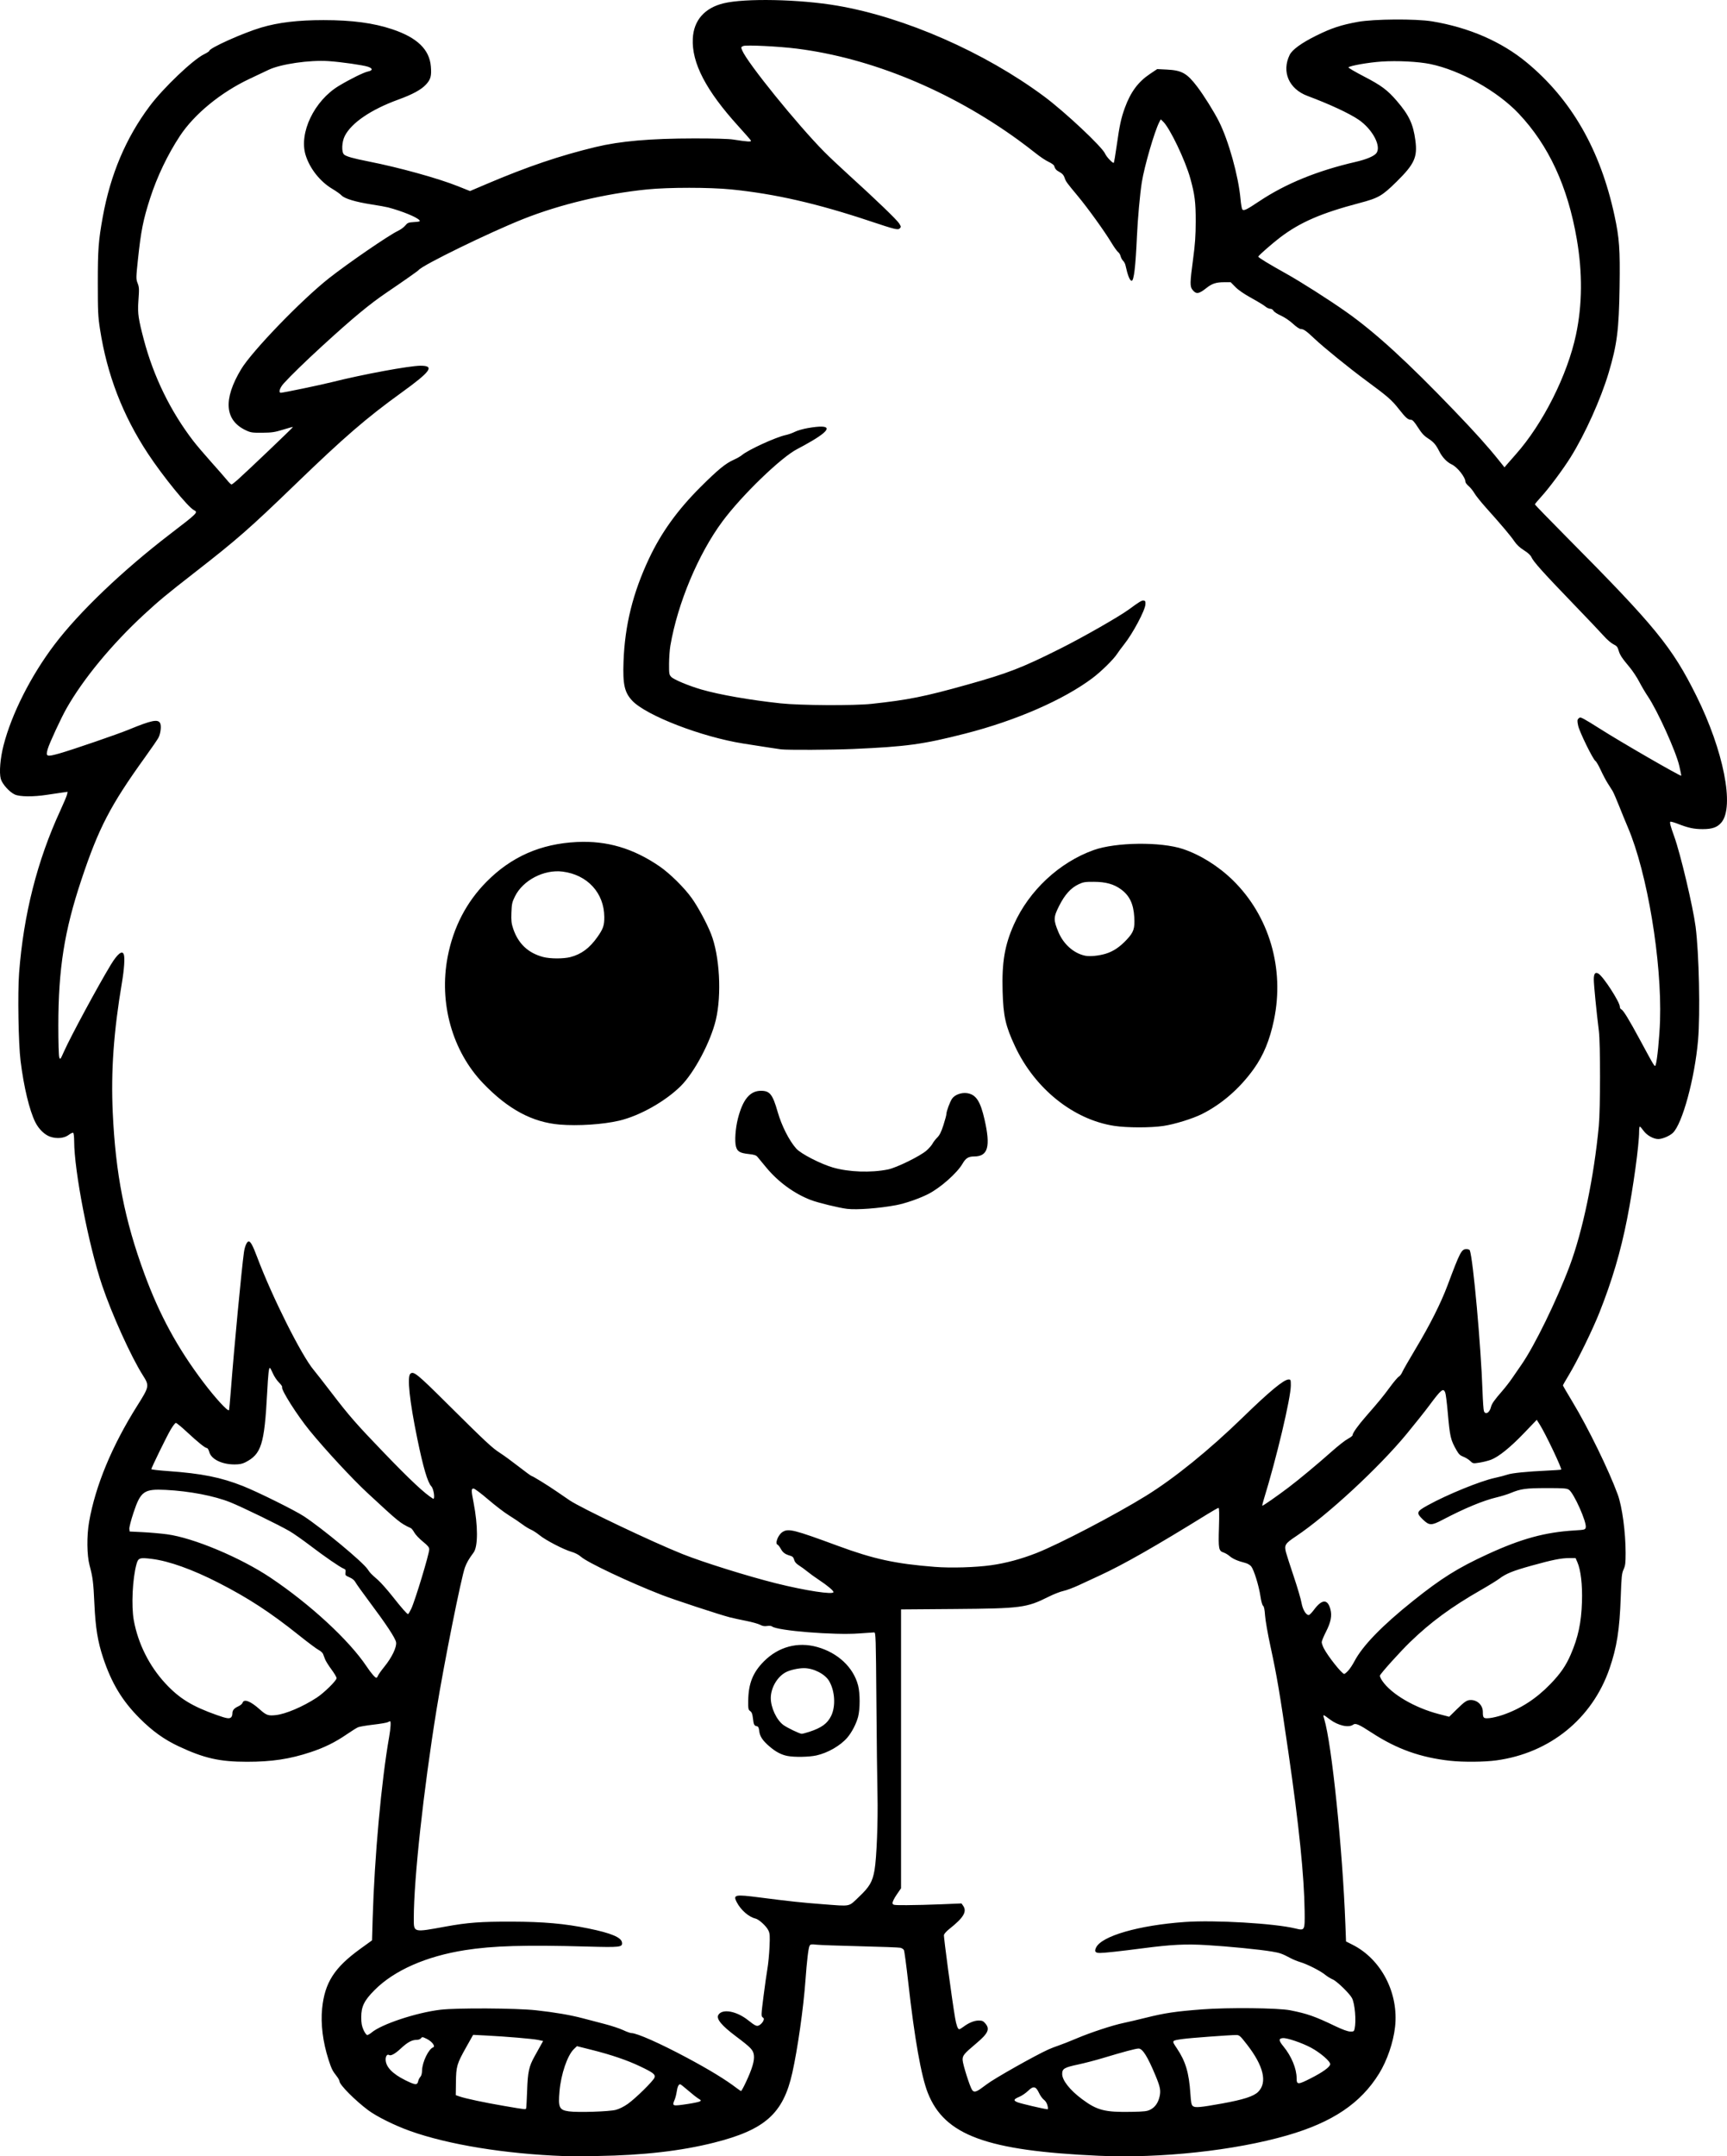 <?xml version="1.0" encoding="UTF-8" standalone="no"?>
<!-- Created with Inkscape (http://www.inkscape.org/) -->

<svg
   width="631.444mm"
   height="787.904mm"
   viewBox="0 0 631.444 787.903"
   version="1.1"
   id="svg1"
   xml:space="preserve"
   xmlns="http://www.w3.org/2000/svg"
   xmlns:svg="http://www.w3.org/2000/svg"><defs
     id="defs1" /><g
     id="layer1"
     transform="translate(1023.305,301.503)"><path
       style="fill:#000000"
       d="m -817.154,486.313 c -21.49,-0.793 -42.326,-4.194 -56.268,-9.184 -5.61,-2.008 -12.208,-5.282 -15.279,-7.582 -4.823,-3.612 -10.474,-9.303 -10.474,-10.549 0,-0.324 -0.492,-1.207 -1.093,-1.961 -1.454,-1.825 -1.859,-2.652 -2.927,-5.972 -2.077,-6.459 -2.9,-13.078 -2.327,-18.713 0.963,-9.466 4.471,-14.916 14.052,-21.83 l 4.189,-3.023 0.241,-8.196 c 0.656,-22.317 3.188,-50.117 6.032,-66.228 0.539,-3.054 0.691,-5.644 0.331,-5.644 -0.11,0 -0.498,0.159 -0.862,0.354 -0.364,0.195 -2.737,0.596 -5.273,0.892 -2.536,0.296 -5.046,0.723 -5.577,0.95 -0.531,0.227 -2.394,1.392 -4.14,2.59 -4.202,2.882 -8.2,4.854 -13.19,6.505 -7.668,2.538 -14.194,3.522 -23.323,3.517 -10.006,-0.006 -15.606,-1.274 -24.935,-5.644 -5.29,-2.479 -9.585,-5.559 -14.236,-10.209 -6.388,-6.387 -10.272,-12.804 -13.364,-22.075 -1.991,-5.97 -2.814,-11.027 -3.213,-19.741 -0.363,-7.936 -0.585,-9.711 -1.765,-14.111 -0.988,-3.686 -1.066,-10.768 -0.174,-15.872 2.305,-13.19 8.356,-27.775 17.618,-42.466 4.424,-7.017 4.472,-7.277 2.033,-11.11 -4.291,-6.745 -11.339,-22.31 -14.936,-32.985 -4.885,-14.498 -10.16,-41.726 -10.173,-52.504 -0.002,-1.589 -0.161,-2.987 -0.354,-3.106 -0.193,-0.119 -0.919,0.216 -1.613,0.746 -1.621,1.236 -4.298,1.513 -6.751,0.699 -2.068,-0.687 -4.233,-2.785 -5.495,-5.326 -2.15,-4.329 -4.212,-12.906 -5.386,-22.401 -0.785,-6.346 -1.092,-24.816 -0.535,-32.133 1.626,-21.355 6.636,-41.078 15.084,-59.372 1.244,-2.694 2.348,-5.329 2.453,-5.855 l 0.191,-0.957 -2.062,0.288 c -1.134,0.158 -3.649,0.53 -5.59,0.826 -4.95,0.755 -9.842,0.704 -11.642,-0.12 -1.991,-0.912 -4.618,-3.847 -5.133,-5.735 -0.632,-2.315 -0.191,-7.576 1.03,-12.301 2.972,-11.502 9.994,-25.368 18.607,-36.741 9.024,-11.916 24.927,-27.108 42.322,-40.431 10.101,-7.737 10.248,-7.884 8.662,-8.705 -2.21,-1.143 -11.361,-12.384 -16.82,-20.662 -9.217,-13.978 -14.938,-28.817 -17.519,-45.447 -0.715,-4.605 -0.804,-6.462 -0.807,-16.818 -0.003,-12.264 0.239,-15.499 1.805,-24.165 2.813,-15.568 8.474,-28.939 17.153,-40.518 4.999,-6.67 15.799,-16.961 19.91,-18.972 1.031,-0.505 1.875,-1.051 1.875,-1.213 0,-1.028 12.307,-6.557 19.05,-8.559 6.216,-1.846 13.459,-2.705 22.752,-2.701 10.422,0.005 18.248,1.048 25.121,3.347 9.101,3.044 13.59,7.36 14.11,13.565 0.295,3.518 -0.051,4.778 -1.838,6.688 -1.736,1.856 -4.911,3.574 -10.05,5.439 -9.961,3.615 -17.151,8.497 -19.583,13.298 -1.107,2.185 -1.25,5.899 -0.26,6.784 0.79,0.707 3.347,1.427 9.053,2.552 11.081,2.183 25.34,6.13 32.532,9.004 l 4.465,1.785 6.211,-2.642 c 14.778,-6.285 26.603,-10.291 39.673,-13.439 9.009,-2.171 19.961,-3.127 36.036,-3.146 7.266,-0.009 12.636,0.142 14.287,0.401 5.396,0.847 6.801,0.921 6.472,0.344 -0.164,-0.288 -2.204,-2.621 -4.532,-5.183 -11.88,-13.075 -17.125,-23.143 -16.692,-32.04 0.323,-6.647 4.278,-11.188 11.224,-12.888 7.835,-1.917 27.739,-1.511 41.538,0.848 24.746,4.23 53.914,17.013 75.681,33.166 7.614,5.65 21.278,18.474 22.323,20.95 0.494,1.17 2.846,3.624 3.166,3.303 0.108,-0.108 0.588,-2.955 1.065,-6.326 1.053,-7.436 1.614,-10.024 2.987,-13.785 2.086,-5.717 4.853,-9.461 9.092,-12.302 l 2.721,-1.824 3.561,0.179 c 5.455,0.274 7.328,1.33 11.064,6.238 2.442,3.208 6.14,9.12 7.94,12.694 3.55,7.05 7.148,19.965 7.9,28.361 0.171,1.905 0.474,3.627 0.674,3.827 0.569,0.569 1.502,0.114 6.274,-3.063 9.587,-6.382 21.13,-11.09 35.083,-14.309 3.835,-0.885 6.584,-2.009 7.538,-3.083 2.134,-2.403 -1.214,-8.838 -6.445,-12.388 -3.389,-2.3 -10.603,-5.649 -18.637,-8.652 -6.795,-2.54 -9.525,-8.825 -6.512,-14.995 0.932,-1.909 4.361,-4.388 9.755,-7.053 5.555,-2.744 9,-3.88 15.183,-5.005 5.854,-1.065 21.213,-1.17 27.164,-0.185 13.42,2.22 25.35,7.399 34.532,14.99 16.394,13.555 26.955,31.952 32.133,55.977 1.782,8.27 2.062,12.204 1.855,26.074 -0.234,15.675 -0.916,21.043 -3.983,31.339 -2.864,9.615 -8.652,22.455 -13.928,30.9 -2.801,4.482 -7.987,11.431 -10.879,14.576 -1.187,1.291 -2.159,2.476 -2.159,2.634 0,0.158 5.287,5.61 11.749,12.117 32.326,32.55 38.403,39.986 47.293,57.868 9.925,19.963 13.981,40.492 9.139,46.247 -1.484,1.763 -3.325,2.42 -6.797,2.424 -3.24,0.004 -5.305,-0.436 -9.169,-1.951 -1.363,-0.535 -2.587,-0.862 -2.722,-0.728 -0.273,0.273 0.107,1.698 1.427,5.337 2.269,6.258 6.868,25.645 7.825,32.985 1.258,9.651 1.738,31.751 0.901,41.451 -1.207,13.983 -5.76,30.684 -9.251,33.933 -1.191,1.108 -3.799,2.21 -5.253,2.219 -1.801,0.011 -4.224,-1.348 -5.452,-3.058 -0.584,-0.813 -1.18,-1.487 -1.326,-1.499 -0.146,-0.012 -0.265,0.777 -0.265,1.752 0,4.929 -2.17,20.705 -4.407,32.038 -2.358,11.945 -5.457,22.429 -10.081,34.098 -2.531,6.388 -8.056,17.663 -11.236,22.931 -1.171,1.94 -2.133,3.626 -2.137,3.747 -0.004,0.121 1.594,2.872 3.552,6.114 5.667,9.385 13.246,24.902 16.49,33.764 1.615,4.411 2.881,13.791 2.881,21.343 0,3.72 -0.114,4.642 -0.746,6.029 -0.66,1.449 -0.78,2.616 -1.039,10.123 -0.411,11.907 -1.423,18.336 -4.112,26.124 -6.32,18.3 -21.832,30.87 -41.375,33.526 -4.4,0.598 -12.089,0.664 -16.859,0.144 -10.842,-1.181 -19.536,-4.284 -28.651,-10.227 -4.793,-3.125 -5.945,-3.62 -6.86,-2.951 -1.628,1.19 -5.483,0.319 -8.463,-1.913 -2.697,-2.02 -2.658,-2.018 -2.09,-0.146 2.744,9.039 6.685,47.274 7.729,74.98 l 0.237,6.277 2.39,1.203 c 10.519,5.298 16.936,17.706 15.538,30.048 -0.641,5.658 -2.904,12.258 -5.829,17.002 -6.699,10.866 -17.047,17.827 -33.599,22.604 -19.225,5.548 -46.25,8.468 -68.942,7.449 -41.002,-1.842 -56.329,-7.473 -62.461,-22.95 -2.424,-6.118 -4.863,-19.871 -7.157,-40.35 -0.693,-6.185 -1.408,-11.523 -1.59,-11.863 -0.182,-0.34 -0.772,-0.718 -1.311,-0.841 -0.539,-0.123 -7.172,-0.372 -14.739,-0.553 -7.567,-0.181 -14.734,-0.439 -15.926,-0.572 -1.907,-0.213 -2.21,-0.162 -2.524,0.423 -0.428,0.799 -0.982,5.473 -1.501,12.657 -0.727,10.063 -2.843,24.944 -4.79,33.69 -3.329,14.954 -9.978,20.88 -28.705,25.584 -12.035,3.023 -25.842,4.602 -42.51,4.862 -5.045,0.079 -10.601,0.09 -12.347,0.026 z m 19.02,-16.888 c 1.286,-0.34 2.978,-1.187 4.41,-2.207 2.905,-2.069 9.365,-8.439 9.727,-9.591 0.365,-1.162 -0.445,-1.79 -5.287,-4.1 -4.693,-2.239 -10.524,-4.224 -17.71,-6.028 l -5.363,-1.346 -1.099,1.052 c -2.379,2.278 -4.724,9.127 -5.275,15.406 -0.525,5.983 -0.114,6.87 3.42,7.368 3.251,0.458 14.757,0.088 17.178,-0.553 z m 195.475,-0.105 c 1.704,-0.886 2.827,-2.496 3.336,-4.783 0.485,-2.178 0.227,-3.499 -1.488,-7.624 -2.895,-6.96 -4.731,-9.893 -6.192,-9.89 -1.021,0.002 -5.462,1.185 -13.124,3.496 -2.619,0.79 -6.658,1.84 -8.976,2.334 -5.072,1.08 -5.825,1.525 -5.836,3.443 -0.013,2.312 2.806,5.896 7.227,9.189 5.555,4.138 8.358,4.858 18.174,4.67 4.72,-0.09 5.668,-0.206 6.879,-0.835 z m -228.266,-0.514 c 0.078,-0.243 0.239,-3.207 0.359,-6.588 0.236,-6.673 0.671,-8.665 2.682,-12.286 0.566,-1.019 1.509,-2.711 2.095,-3.761 l 1.066,-1.909 -1.782,-0.382 c -1.937,-0.415 -11.91,-1.26 -19.225,-1.628 l -4.586,-0.231 -2.588,4.605 c -3.356,5.97 -3.628,6.904 -3.702,12.704 l -0.06,4.723 1.329,0.465 c 2.221,0.776 9.226,2.262 16.486,3.497 8.152,1.387 7.747,1.346 7.925,0.792 z m 190.607,-0.978 c -0.218,-0.857 -0.732,-1.684 -1.3,-2.088 -0.517,-0.368 -1.32,-1.48 -1.784,-2.471 -1.173,-2.505 -2.069,-2.682 -4.006,-0.791 -0.809,0.79 -2.207,1.75 -3.108,2.133 -2.221,0.946 -2.384,1.365 -0.791,2.03 1.091,0.456 9.513,2.431 10.945,2.567 0.296,0.028 0.308,-0.339 0.043,-1.381 z m 63.767,-0.709 c 7.855,-1.417 11.632,-2.633 13.269,-4.27 3.433,-3.433 1.998,-9.475 -4.115,-17.326 -2.458,-3.157 -2.777,-3.44 -3.883,-3.44 -2.434,0 -17,1.081 -19.537,1.45 -4.263,0.62 -4.164,0.457 -2.137,3.495 3.157,4.731 4.379,8.849 4.891,16.475 0.229,3.416 0.384,4.162 0.95,4.58 0.837,0.619 2.762,0.443 10.562,-0.964 z m -195.335,0.163 c 2.052,-0.305 4.034,-0.716 4.406,-0.915 0.624,-0.334 0.587,-0.415 -0.495,-1.072 -0.643,-0.391 -2.333,-1.726 -3.754,-2.965 -1.422,-1.24 -2.719,-2.254 -2.883,-2.254 -0.577,0 -1.004,0.899 -1.256,2.646 -0.14,0.97 -0.477,2.299 -0.75,2.954 -1.016,2.44 -0.972,2.455 4.732,1.608 z m 107.132,-5.561 c 0.582,-0.402 1.614,-1.158 2.293,-1.679 2.692,-2.069 17.605,-10.48 22.489,-12.684 0.922,-0.416 2.629,-1.074 3.793,-1.461 1.164,-0.387 4.101,-1.547 6.526,-2.576 5.113,-2.17 13.19,-4.827 17.168,-5.647 1.52,-0.313 5.233,-1.185 8.252,-1.936 6.843,-1.704 10.831,-2.294 20.441,-3.026 9.525,-0.725 27.82,-0.536 32.223,0.333 6.235,1.231 8.984,2.196 16.411,5.757 2.686,1.288 4.591,1.982 5.508,2.008 1.283,0.035 1.421,-0.051 1.634,-1.02 0.637,-2.901 0.101,-9.14 -0.961,-11.194 -0.865,-1.673 -5.544,-6.207 -7.048,-6.83 -0.757,-0.314 -2.012,-1.088 -2.789,-1.721 -1.75,-1.425 -6.459,-3.819 -9.018,-4.583 -1.054,-0.315 -2.631,-0.952 -3.505,-1.416 -3.223,-1.711 -3.906,-1.954 -6.948,-2.468 -4.454,-0.753 -15.81,-1.872 -23.906,-2.356 -7.605,-0.454 -12.729,-0.2 -23.121,1.15 -8.468,1.099 -14.143,1.718 -15.798,1.722 -1.751,0.004 -2.134,-0.527 -1.43,-1.987 2.033,-4.215 15.632,-8.129 32.397,-9.324 10.966,-0.782 32.872,0.503 40.518,2.377 3.386,0.83 3.42,0.765 3.33,-6.333 -0.163,-12.843 -2.05,-31.279 -5.947,-58.106 -3.14,-21.616 -4.198,-27.863 -6.54,-38.629 -0.971,-4.463 -1.862,-9.543 -1.979,-11.289 -0.145,-2.158 -0.377,-3.295 -0.724,-3.55 -0.303,-0.223 -0.701,-1.665 -0.981,-3.549 -0.564,-3.793 -2.349,-9.56 -3.355,-10.839 -0.418,-0.532 -1.346,-1.076 -2.203,-1.292 -2.69,-0.679 -4.538,-1.481 -5.663,-2.457 -0.61,-0.53 -1.586,-1.118 -2.168,-1.307 -1.878,-0.611 -2.008,-1.288 -1.763,-9.196 0.153,-4.943 0.106,-7.144 -0.154,-7.144 -0.206,0 -2.081,1.056 -4.168,2.347 -18.913,11.702 -30.678,18.401 -39.247,22.346 -2.231,1.027 -5.683,2.627 -7.671,3.555 -1.988,0.928 -4.528,1.877 -5.644,2.108 -1.117,0.231 -3.558,1.187 -5.426,2.123 -8.024,4.024 -10.031,4.284 -34.44,4.471 l -19.491,0.149 v 50.945 50.945 l -1.606,2.345 c -0.942,1.376 -1.562,2.653 -1.499,3.09 0.103,0.719 0.281,0.745 5.222,0.735 2.813,-0.006 8.463,-0.149 12.554,-0.318 l 7.439,-0.308 0.587,0.838 c 1.508,2.153 0.188,4.352 -5.145,8.573 -0.921,0.729 -1.76,1.672 -1.864,2.096 -0.159,0.647 2.924,23.583 4.088,30.404 0.432,2.534 0.991,4.057 1.489,4.057 0.201,0 0.856,-0.374 1.457,-0.831 1.957,-1.49 4.01,-2.344 5.632,-2.344 1.32,0 1.716,0.173 2.483,1.085 1.729,2.055 1.009,3.611 -3.376,7.295 -4.485,3.769 -5.009,4.41 -4.944,6.054 0.061,1.569 2.599,9.595 3.438,10.876 0.615,0.939 1.369,0.847 3.15,-0.382 z m -85.893,-2.264 c 2.371,-5.035 3.258,-8.018 2.982,-10.027 -0.262,-1.903 -1.048,-2.728 -6.518,-6.835 -5.353,-4.02 -7.348,-6.457 -6.456,-7.887 1.455,-2.332 6.64,-1.39 10.873,1.975 2.749,2.185 3.233,2.378 4.266,1.702 0.481,-0.315 1.053,-0.964 1.27,-1.442 0.327,-0.717 0.289,-0.948 -0.217,-1.318 -0.58,-0.424 -0.564,-0.833 0.291,-7.574 0.497,-3.919 1.147,-8.517 1.445,-10.217 0.297,-1.7 0.639,-5.241 0.76,-7.869 0.19,-4.139 0.135,-4.953 -0.406,-6.095 -0.742,-1.564 -3.454,-4.051 -4.74,-4.348 -2.441,-0.563 -5.372,-3.135 -6.856,-6.018 -1.389,-2.698 -0.624,-2.851 8.418,-1.683 10.747,1.388 15.447,1.891 23.034,2.463 10.581,0.799 9.308,1.055 13.242,-2.668 3.905,-3.696 4.963,-5.513 5.714,-9.814 0.768,-4.401 1.297,-17.974 1.073,-27.562 -0.111,-4.754 -0.29,-20.033 -0.398,-33.955 -0.182,-23.485 -0.24,-25.312 -0.795,-25.31 -0.329,7.9e-4 -2.821,0.17 -5.537,0.376 -9.01,0.684 -29.947,-0.998 -31.826,-2.557 -0.262,-0.217 -1.03,-0.288 -1.797,-0.165 -0.958,0.153 -1.69,0.026 -2.572,-0.446 -0.678,-0.363 -2.972,-1.004 -5.097,-1.423 -2.125,-0.419 -4.817,-1.006 -5.981,-1.304 -3.729,-0.954 -20.311,-6.406 -24.871,-8.177 -11.849,-4.602 -27.212,-11.858 -29.552,-13.959 -0.804,-0.722 -2.14,-1.418 -3.433,-1.79 -2.893,-0.832 -9.423,-4.218 -11.682,-6.058 -1.02,-0.831 -2.454,-1.761 -3.185,-2.067 -0.731,-0.305 -2.184,-1.201 -3.229,-1.99 -1.045,-0.789 -3.227,-2.252 -4.85,-3.251 -1.623,-0.999 -5.028,-3.603 -7.567,-5.785 -2.539,-2.183 -4.928,-3.969 -5.308,-3.969 -0.881,0 -0.882,0.597 -0.003,5.119 1.644,8.466 1.649,16.034 0.013,18.247 -1.752,2.37 -2.48,3.623 -3.159,5.438 -1.365,3.648 -7.697,35.306 -10.396,51.983 -4.758,29.386 -8.312,61.961 -8.312,76.178 0,5.352 -0.341,5.262 11.642,3.08 8.102,-1.475 12.812,-1.826 24.165,-1.797 11.621,0.029 19.389,0.719 28.046,2.491 8.342,1.707 12.062,3.272 12.282,5.167 0.196,1.68 -0.675,1.778 -12.812,1.44 -22.649,-0.631 -34.445,-0.283 -44.592,1.315 -14.215,2.238 -25.895,7.386 -33.049,14.568 -3.811,3.825 -4.897,6.026 -4.893,9.919 0.002,2.197 0.186,3.233 0.831,4.674 0.46,1.029 1.061,1.852 1.351,1.852 0.288,0 1.006,-0.407 1.597,-0.903 3.647,-3.069 16.351,-7.279 25.148,-8.334 5.958,-0.715 27.724,-0.597 34.911,0.188 6.893,0.753 12.665,1.738 17.11,2.917 1.843,0.489 5.418,1.423 7.944,2.076 2.526,0.653 5.622,1.674 6.879,2.269 1.257,0.595 2.619,1.082 3.025,1.082 1.99,7.5e-4 10.337,3.697 20.075,8.89 8.281,4.416 14.34,8.108 18.344,11.176 0.776,0.595 1.523,1.086 1.659,1.091 0.136,0.005 0.902,-1.379 1.701,-3.077 z m 15.207,-119.354 c -2.197,-0.432 -4.204,-1.485 -6.415,-3.368 -2.592,-2.207 -3.621,-3.734 -3.849,-5.71 -0.148,-1.283 -0.345,-1.675 -0.895,-1.779 -0.961,-0.181 -1.142,-0.558 -1.419,-2.943 -0.178,-1.531 -0.432,-2.192 -0.997,-2.588 -0.689,-0.483 -0.755,-0.833 -0.719,-3.788 0.076,-6.267 1.707,-10.348 5.753,-14.398 5.308,-5.313 12.33,-7.205 19.432,-5.237 7.586,2.102 13.3,7.466 14.995,14.078 0.743,2.896 0.74,8.61 -0.006,11.446 -0.662,2.519 -2.294,5.666 -3.924,7.571 -2.524,2.949 -7.109,5.596 -11.313,6.533 -2.703,0.602 -8.05,0.695 -10.644,0.185 z m 8.097,-8.829 c 4.426,-1.452 6.571,-3.02 7.929,-5.797 1.718,-3.511 1.396,-9.096 -0.733,-12.729 -1.509,-2.575 -5.697,-4.72 -9.213,-4.72 -2.02,0 -4.959,0.648 -6.519,1.437 -3.177,1.607 -5.605,5.721 -5.605,9.499 0,3.483 2.105,7.988 4.593,9.827 1.379,1.02 5.972,3.226 6.716,3.226 0.313,0 1.587,-0.334 2.832,-0.743 z m -143.081,127.739 c 0.128,-0.584 0.494,-1.323 0.814,-1.643 0.371,-0.371 0.597,-1.229 0.625,-2.378 0.075,-3.029 2.377,-7.801 4.053,-8.403 0.938,-0.337 -0.397,-2.134 -2.279,-3.068 -1.59,-0.788 -1.756,-0.809 -2.154,-0.265 -0.246,0.337 -0.912,0.59 -1.55,0.59 -1.782,0 -3.361,0.852 -5.818,3.137 -2.144,1.995 -3.656,2.823 -4.359,2.388 -0.615,-0.38 -1.22,0.419 -1.22,1.611 0,2.678 2.451,5.266 7.213,7.619 3.601,1.779 4.361,1.846 4.676,0.411 z m 326.422,-1.14 c 4.302,-2.186 6.911,-4.066 7.059,-5.084 0.146,-1.006 -3.556,-4.22 -6.99,-6.068 -3.281,-1.766 -8.845,-3.656 -10.337,-3.511 -1.606,0.156 -1.542,0.889 0.27,3.093 2.879,3.501 4.779,8.095 4.779,11.56 0,2.437 0.443,2.437 5.219,0.01 z M -938.756,325.949 c 0.233,-0.233 0.423,-0.837 0.423,-1.344 0,-1.198 0.581,-1.897 2.192,-2.638 0.72,-0.331 1.406,-0.904 1.523,-1.274 0.488,-1.538 2.867,-0.641 6.207,2.338 2.486,2.219 3.136,2.457 5.899,2.163 3.656,-0.389 9.966,-3.077 15.071,-6.42 2.651,-1.736 7.21,-6.226 7.201,-7.091 -0.004,-0.361 -0.854,-1.798 -1.888,-3.193 -1.035,-1.395 -2.078,-3.062 -2.318,-3.704 -0.24,-0.643 -0.575,-1.519 -0.743,-1.948 -0.169,-0.429 -0.908,-1.092 -1.644,-1.473 -0.735,-0.382 -3.912,-2.753 -7.059,-5.27 -10.509,-8.406 -18.591,-13.679 -29.556,-19.285 -9.503,-4.858 -18.109,-7.934 -24.346,-8.7 -4.476,-0.55 -4.97,-0.381 -5.607,1.911 -1.46,5.256 -1.942,15.317 -0.983,20.545 1.558,8.497 5.652,16.676 11.518,23.012 5.117,5.527 9.81,8.411 18.889,11.608 3.631,1.278 4.569,1.416 5.221,0.764 z m 464.855,-0.811 c 6.577,-2.246 12.305,-5.956 17.491,-11.328 3.66,-3.792 5.633,-6.65 7.399,-10.721 2.732,-6.299 3.877,-11.654 4.121,-19.279 0.2,-6.233 -0.426,-11.629 -1.681,-14.499 l -0.656,-1.499 h -2.282 c -3.001,0 -6.114,0.623 -13.833,2.767 -6.86,1.906 -9.307,2.896 -11.794,4.771 -0.873,0.658 -3.889,2.513 -6.703,4.123 -10.813,6.186 -18.363,11.731 -25.89,19.017 -3.624,3.508 -10.679,11.335 -11.044,12.254 -0.092,0.232 0.319,1.129 0.914,1.995 3.298,4.794 11.813,9.776 20.607,12.058 l 3.814,0.99 2.713,-2.665 c 2.962,-2.91 3.774,-3.449 5.194,-3.449 2.46,0 4.398,1.923 4.398,4.363 0,2.238 0.228,2.449 2.436,2.248 1.086,-0.099 3.244,-0.613 4.796,-1.143 z m -411.187,-14.376 c 0.171,-0.437 1.216,-1.905 2.321,-3.263 2.74,-3.365 4.566,-7.168 4.282,-8.919 -0.246,-1.517 -3.597,-6.587 -10.021,-15.164 -2.378,-3.175 -4.57,-6.248 -4.871,-6.83 -0.349,-0.676 -1.126,-1.305 -2.153,-1.746 -1.485,-0.637 -1.595,-0.771 -1.448,-1.773 0.13,-0.889 0.01,-1.141 -0.667,-1.399 -1.299,-0.494 -6.891,-4.339 -12.289,-8.451 -2.716,-2.069 -6.097,-4.433 -7.512,-5.254 -3.997,-2.318 -17.469,-8.87 -21.719,-10.563 -5.878,-2.341 -14.849,-4.059 -23.509,-4.501 -7.956,-0.406 -9.197,0.466 -11.805,8.291 -0.907,2.722 -1.599,5.392 -1.537,5.934 l 0.113,0.984 4.763,0.232 c 2.619,0.127 6.626,0.48 8.905,0.784 9.642,1.285 26.842,8.491 37.838,15.852 14.481,9.694 28.725,22.839 35.129,32.42 1.619,2.422 3.112,4.158 3.575,4.158 0.163,0 0.435,-0.357 0.606,-0.794 z m 354.701,-1.785 c 0.605,-0.642 1.632,-2.183 2.282,-3.424 2.976,-5.683 10.102,-13.03 21.396,-22.061 10.398,-8.314 16.432,-12.092 27.287,-17.081 12.367,-5.685 20.992,-8.044 31.807,-8.701 3.716,-0.226 3.899,-0.274 4.101,-1.077 0.461,-1.838 -4.351,-12.616 -6.162,-13.801 -0.784,-0.513 -1.936,-0.596 -8.159,-0.589 -7.662,0.009 -9.401,0.248 -13.167,1.81 -1.122,0.465 -3.406,1.171 -5.075,1.567 -4.969,1.18 -11.827,4.029 -19.872,8.255 -3.98,2.091 -4.79,2.075 -7.086,-0.138 -2.557,-2.465 -2.401,-2.922 1.794,-5.238 7.041,-3.887 19.079,-8.8 24.416,-9.965 1.796,-0.392 3.903,-0.941 4.682,-1.22 1.583,-0.567 7.044,-1.119 14.469,-1.464 2.716,-0.126 5.047,-0.291 5.179,-0.367 0.414,-0.237 -5.748,-13.189 -7.839,-16.476 l -1.088,-1.71 -4.688,4.885 c -5.02,5.231 -9.225,8.616 -12.042,9.695 -0.961,0.368 -2.834,0.84 -4.163,1.049 -2.394,0.377 -2.425,0.371 -3.452,-0.613 -0.57,-0.546 -1.69,-1.235 -2.489,-1.532 -1.132,-0.42 -1.676,-0.929 -2.46,-2.303 -2.235,-3.916 -2.444,-4.819 -3.275,-14.164 -0.296,-3.327 -0.695,-6.463 -0.887,-6.967 -0.69,-1.815 -1.47,-1.186 -5.858,4.727 -1.512,2.037 -5.239,6.72 -8.282,10.407 -10.228,12.39 -29.117,29.831 -40.552,37.445 -3.879,2.583 -4.223,3.151 -3.531,5.829 0.217,0.841 1.488,4.783 2.825,8.761 1.336,3.978 2.615,8.313 2.841,9.633 0.418,2.439 1.623,4.478 2.646,4.478 0.268,0 1.11,-0.844 1.872,-1.876 2.944,-3.985 5.029,-4.071 6.047,-0.25 0.631,2.37 0.173,4.716 -1.606,8.211 -0.864,1.698 -1.571,3.411 -1.571,3.806 0,0.396 0.335,1.388 0.745,2.204 1.442,2.875 6.645,9.423 7.487,9.423 0.18,0 0.823,-0.525 1.428,-1.167 z m -342.552,-22.643 c 1.414,-2.986 6.573,-20.018 6.573,-21.699 0,-0.768 -0.484,-1.361 -2.341,-2.865 -1.288,-1.043 -2.684,-2.519 -3.102,-3.279 -0.419,-0.76 -0.993,-1.49 -1.275,-1.62 -3.877,-1.795 -4.25,-2.097 -15.856,-12.845 -5.519,-5.111 -15.336,-15.689 -21.088,-22.723 -4.65,-5.686 -10.635,-15.126 -10.12,-15.96 0.12,-0.194 -0.396,-0.948 -1.146,-1.676 -0.75,-0.728 -1.755,-2.227 -2.234,-3.332 -0.479,-1.105 -0.972,-2.012 -1.096,-2.015 -0.394,-0.011 -0.626,2.109 -1.003,9.166 -1.005,18.84 -2.12,22.365 -8.018,25.353 -1.087,0.551 -2.134,0.753 -3.905,0.753 -4.672,0 -8.53,-1.909 -9.248,-4.577 -0.211,-0.783 -0.6,-1.421 -0.866,-1.421 -0.652,0 -3.18,-2.034 -7.382,-5.937 -1.916,-1.78 -3.695,-3.236 -3.953,-3.236 -0.259,0 -1.138,1.143 -1.954,2.54 -1.491,2.553 -7.014,13.861 -7.014,14.36 0,0.147 2.738,0.462 6.085,0.699 12.368,0.877 19.399,2.289 27.532,5.526 5.41,2.154 18.93,8.864 22.181,11.008 6.85,4.52 21.356,16.553 23.235,19.274 1.09,1.579 1.067,1.555 3.836,3.999 1.049,0.926 3.412,3.588 5.252,5.916 3.526,4.461 5.343,6.526 5.745,6.526 0.133,0 0.655,-0.872 1.16,-1.938 z m 154.387,-6.106 c 0,-0.516 -2.253,-2.41 -5.115,-4.3 -1.552,-1.025 -3.537,-2.454 -4.41,-3.175 -0.873,-0.721 -2.257,-1.73 -3.076,-2.242 -1.04,-0.65 -1.578,-1.277 -1.786,-2.079 -0.22,-0.848 -0.568,-1.227 -1.334,-1.448 -1.977,-0.572 -2.744,-1.12 -3.52,-2.509 -0.429,-0.768 -0.958,-1.456 -1.176,-1.529 -1.105,-0.368 0.146,-3.64 1.787,-4.674 2.159,-1.36 4.127,-0.867 20.218,5.064 13.158,4.85 21.057,6.563 35.454,7.691 5.9,0.462 14.828,0.201 20.584,-0.602 5.356,-0.747 10.985,-2.257 16.532,-4.434 8.334,-3.27 28.951,-14.03 40.107,-20.931 10.437,-6.456 23.143,-16.751 35.489,-28.755 9.771,-9.5 14.928,-13.758 16.664,-13.758 0.745,0 0.798,0.149 0.795,2.205 -0.006,4.525 -5.267,26.692 -9.854,41.521 -0.387,1.251 -0.647,2.331 -0.579,2.4 0.152,0.152 5.227,-3.374 9.554,-6.639 3.892,-2.937 10.634,-8.547 16.051,-13.356 2.231,-1.981 4.811,-3.99 5.733,-4.465 0.922,-0.475 1.676,-1.072 1.676,-1.326 0,-0.75 2.016,-3.577 4.897,-6.867 4.741,-5.415 6.229,-7.227 8.796,-10.72 1.383,-1.882 2.837,-3.594 3.231,-3.805 0.394,-0.211 0.953,-0.95 1.242,-1.642 0.289,-0.692 2.533,-4.605 4.985,-8.695 5.163,-8.61 9.14,-16.517 11.574,-23.014 4.622,-12.338 5.085,-13.22 6.932,-13.22 0.578,0 1.123,0.198 1.209,0.441 1.226,3.422 4.08,35.061 4.638,51.417 0.122,3.59 0.355,6.884 0.516,7.32 0.552,1.497 2.083,0.608 2.584,-1.499 0.285,-1.201 1.219,-2.53 4.091,-5.821 1.101,-1.261 2.706,-3.325 3.567,-4.586 0.861,-1.261 2.448,-3.563 3.526,-5.115 4.75,-6.836 12.865,-23.454 17.568,-35.976 4.788,-12.746 8.923,-32.577 10.668,-51.16 0.592,-6.302 0.607,-30.045 0.022,-34.749 -0.893,-7.181 -1.843,-16.853 -1.847,-18.796 -0.004,-2.174 0.548,-2.858 1.72,-2.127 1.836,1.145 7.801,10.381 7.801,12.079 0,0.414 0.234,0.843 0.519,0.952 0.73,0.28 2.762,3.598 6.92,11.3 5.284,9.788 5.338,9.873 5.636,9.067 0.57,-1.541 1.418,-10.057 1.618,-16.251 0.702,-21.732 -4.667,-54 -11.745,-70.579 -0.851,-1.994 -2.327,-5.593 -3.28,-7.998 -0.953,-2.405 -2.01,-4.822 -2.349,-5.371 -0.339,-0.549 -1.13,-1.796 -1.757,-2.771 -0.627,-0.975 -1.771,-3.14 -2.543,-4.81 -0.772,-1.67 -1.644,-3.174 -1.938,-3.342 -0.879,-0.502 -5.874,-10.693 -6.332,-12.92 -0.361,-1.753 -0.342,-2.107 0.139,-2.588 0.508,-0.508 0.682,-0.494 1.959,0.158 0.771,0.393 3.371,1.975 5.778,3.515 7.387,4.726 29.547,17.519 29.84,17.227 0.044,-0.044 -0.29,-1.681 -0.742,-3.637 -1.213,-5.251 -7.938,-20.105 -11.474,-25.344 -0.917,-1.358 -2.341,-3.77 -3.165,-5.36 -0.824,-1.59 -2.402,-3.971 -3.506,-5.292 -2.878,-3.441 -3.567,-4.495 -4.047,-6.19 -0.351,-1.238 -0.683,-1.628 -1.882,-2.209 -0.801,-0.388 -2.368,-1.737 -3.483,-2.999 -1.115,-1.261 -6.233,-6.651 -11.374,-11.977 -10.71,-11.095 -14.443,-15.252 -15.108,-16.824 -0.309,-0.731 -1.243,-1.597 -2.747,-2.547 -1.544,-0.975 -2.68,-2.039 -3.526,-3.302 -1.284,-1.917 -4.628,-5.878 -10.389,-12.302 -1.811,-2.02 -3.706,-4.387 -4.21,-5.26 -0.504,-0.873 -1.443,-2.036 -2.086,-2.583 -0.644,-0.548 -1.17,-1.23 -1.17,-1.517 0,-1.678 -2.95,-5.428 -5.042,-6.412 -1.754,-0.825 -3.426,-2.581 -4.527,-4.755 -1.262,-2.494 -2.089,-3.449 -4.101,-4.736 -1.472,-0.942 -2.349,-1.893 -3.703,-4.021 -1.212,-1.904 -1.989,-2.787 -2.454,-2.787 -1.201,0 -1.934,-0.633 -4.5,-3.887 -2.682,-3.4 -3.982,-4.532 -12.009,-10.452 -6.251,-4.611 -15.537,-12.142 -18.874,-15.307 -2.969,-2.816 -3.963,-3.515 -4.997,-3.515 -0.46,0 -1.645,-0.798 -2.871,-1.933 -1.214,-1.124 -3.057,-2.368 -4.403,-2.972 -1.273,-0.571 -2.491,-1.368 -2.707,-1.771 -0.223,-0.417 -0.743,-0.732 -1.207,-0.732 -0.448,0 -1.25,-0.374 -1.781,-0.83 -0.531,-0.457 -2.818,-1.846 -5.082,-3.087 -2.622,-1.437 -4.747,-2.897 -5.855,-4.02 l -1.74,-1.764 -2.494,0.002 c -2.828,0.002 -4.345,0.506 -6.374,2.119 -2.803,2.227 -3.759,2.345 -5.106,0.633 -0.949,-1.207 -0.921,-2.567 0.234,-11.191 0.74,-5.525 0.952,-8.56 0.962,-13.787 0.014,-6.963 -0.341,-9.799 -1.957,-15.647 -1.848,-6.688 -7.522,-18.53 -9.989,-20.847 l -0.846,-0.795 -0.535,1.034 c -1.75,3.383 -5.455,16.134 -6.383,21.968 -0.666,4.186 -1.506,13.489 -1.783,19.756 -0.486,10.975 -1.108,16.228 -1.921,16.228 -0.682,0 -1.442,-1.904 -2.282,-5.723 -0.116,-0.528 -0.505,-1.243 -0.863,-1.587 -0.358,-0.345 -0.765,-1.096 -0.903,-1.67 -0.138,-0.573 -0.548,-1.251 -0.912,-1.505 -0.363,-0.254 -1.483,-1.825 -2.489,-3.489 -2.541,-4.207 -8.528,-12.512 -12.224,-16.957 -4.231,-5.088 -4.378,-5.291 -4.871,-6.759 -0.306,-0.91 -0.828,-1.501 -1.765,-2.002 -1.295,-0.692 -1.691,-1.144 -2.055,-2.338 -0.097,-0.319 -1.021,-0.97 -2.054,-1.447 -1.033,-0.477 -3.148,-1.89 -4.7,-3.14 -1.552,-1.25 -4.489,-3.478 -6.526,-4.952 -24.875,-17.989 -53.644,-29.83 -80.786,-33.252 -6.634,-0.836 -18.589,-1.419 -19.607,-0.955 -0.841,0.383 -0.852,0.433 -0.347,1.64 1.905,4.56 20.138,27.073 29.971,37.007 1.767,1.785 5.832,5.618 9.033,8.519 9.581,8.68 17.562,16.355 18.377,17.674 0.696,1.126 0.715,1.291 0.213,1.793 -0.664,0.664 -1.77,0.397 -10.653,-2.57 -19.511,-6.517 -34.998,-10.06 -50.976,-11.662 -7.855,-0.788 -22.862,-0.79 -30.692,-0.005 -15.488,1.553 -31.85,5.453 -45.332,10.804 -12.435,4.936 -36.995,16.92 -38.276,18.677 -0.219,0.3 -5.844,4.25 -11.465,8.05 -6.499,4.394 -12.601,9.45 -23.989,19.877 -5.88,5.384 -11.282,10.636 -13.847,13.463 -1.466,1.616 -2.027,3.435 -1.058,3.43 0.867,-0.004 14.478,-2.835 18.533,-3.855 11.336,-2.85 28.486,-6.021 32.564,-6.021 5.229,0 3.754,2.063 -7.064,9.878 -12.85,9.283 -20.904,16.241 -38.841,33.557 -16.659,16.083 -21.287,20.131 -36.855,32.238 -10.014,7.788 -12.855,10.143 -18.296,15.16 -11.811,10.892 -22.286,23.567 -28.432,34.402 -1.979,3.489 -6.207,12.608 -6.827,14.727 -0.851,2.903 -0.505,3.04 4.275,1.696 4.517,-1.27 21.215,-7 25.293,-8.679 8.317,-3.425 10.681,-3.918 11.495,-2.396 0.516,0.964 0.206,3.752 -0.589,5.305 -0.328,0.641 -2.54,3.864 -4.916,7.163 -12.692,17.624 -16.962,25.84 -23.285,44.803 -6.233,18.694 -8.412,32.477 -8.424,53.269 0,6.008 0.143,11.011 0.34,11.572 0.332,0.951 0.397,0.872 1.728,-2.117 2.416,-5.425 12.434,-23.973 17.111,-31.68 2.409,-3.97 4.15,-5.385 4.738,-3.852 0.448,1.168 0.182,5.358 -0.657,10.33 -3.033,17.98 -4.052,32.342 -3.365,47.439 1.023,22.471 4.354,39.424 11.616,59.115 5.534,15.007 12.105,27.061 21.551,39.538 4.322,5.709 8.861,10.662 9.336,10.187 0.076,-0.076 0.392,-3.469 0.704,-7.54 1.147,-14.998 3.911,-44.111 4.767,-50.204 0.298,-2.121 1.094,-3.942 1.724,-3.942 0.694,0 1.527,1.534 3.072,5.652 5.442,14.512 16.252,36.073 20.736,41.359 0.698,0.823 3.694,4.66 6.658,8.526 6.361,8.299 8.903,11.202 18.86,21.544 9.748,10.124 14.977,15.021 18.062,16.913 0.846,0.519 0.322,-3.513 -0.583,-4.478 -1.392,-1.486 -2.986,-6.892 -5.174,-17.548 -2.815,-13.706 -3.754,-22.59 -2.498,-23.632 1.197,-0.993 2.455,0.03 13.41,10.903 14.266,14.159 16.45,16.194 19.403,18.089 1.358,0.871 4.435,3.118 6.837,4.992 2.402,1.874 4.507,3.407 4.678,3.407 0.391,0 5.988,3.455 9.279,5.727 1.369,0.945 3.441,2.361 4.605,3.148 4.268,2.883 30.451,15.332 41.385,19.678 7.581,3.013 23.864,8.097 34.109,10.651 10.784,2.688 20.99,4.244 20.99,3.2 z m 4.939,-140.027 c -2.926,-0.344 -10.684,-2.241 -13.315,-3.256 -6.013,-2.319 -11.864,-6.592 -16.199,-11.832 -1.445,-1.746 -2.904,-3.51 -3.244,-3.92 -0.467,-0.565 -1.21,-0.809 -3.068,-1.007 -3.331,-0.356 -4.269,-0.896 -4.773,-2.748 -0.53,-1.944 -0.2,-6.67 0.714,-10.239 1.791,-6.993 4.406,-10.131 8.44,-10.131 3.222,0 4.248,1.293 6.072,7.65 1.473,5.135 4.192,10.509 6.817,13.471 1.664,1.878 8.882,5.594 13.417,6.908 5.809,1.683 13.925,1.969 20.132,0.708 3.125,-0.635 11.762,-4.871 14.066,-6.899 0.911,-0.802 1.903,-1.935 2.205,-2.519 0.302,-0.584 1.082,-1.594 1.733,-2.246 0.879,-0.879 1.463,-2.053 2.262,-4.547 0.592,-1.849 1.077,-3.653 1.077,-4.009 0,-1.026 1.313,-4.567 2.107,-5.682 1.007,-1.414 3.417,-2.282 5.478,-1.973 3.241,0.486 4.842,2.916 6.374,9.674 2.251,9.928 1.258,13.439 -3.805,13.457 -2.11,0.007 -3.068,0.602 -4.25,2.641 -1.993,3.436 -8.169,8.885 -12.589,11.108 -3.361,1.69 -8.382,3.424 -11.718,4.047 -6.266,1.17 -14.292,1.771 -17.932,1.343 z m 97.719,-30.311 c -14.947,-2.293 -29.029,-13.578 -36.285,-29.077 -3.477,-7.426 -4.281,-10.986 -4.54,-20.105 -0.302,-10.606 0.749,-16.821 4.125,-24.393 5.524,-12.39 16.598,-22.717 29.181,-27.21 8.085,-2.887 24.529,-3.085 32.617,-0.391 6.361,2.118 13.045,6.301 18.295,11.449 13.26,13 18.915,32.215 15.004,50.976 -1.553,7.451 -3.842,12.995 -7.424,17.983 -5.078,7.072 -11.658,12.8 -18.853,16.411 -3.46,1.736 -10.044,3.771 -14.2,4.388 -4.624,0.687 -13.342,0.672 -17.92,-0.031 z m -3.087,-62.921 c 2.761,-0.854 5.123,-2.441 7.644,-5.136 2.56,-2.737 3.004,-4.068 2.755,-8.265 -0.285,-4.807 -1.727,-7.816 -4.843,-10.105 -2.592,-1.904 -5.57,-2.734 -9.878,-2.754 -3.281,-0.015 -3.926,0.088 -5.644,0.902 -2.844,1.348 -5.035,3.782 -7.11,7.9 -2.09,4.147 -2.118,5.101 -0.279,9.517 1.872,4.496 5.641,7.832 9.813,8.685 1.721,0.352 5.065,0.022 7.541,-0.744 z m -199.643,62.447 c -10.07,-0.844 -18.908,-5.592 -27.997,-15.041 -11.31,-11.758 -16.258,-29.362 -13.004,-46.273 2.077,-10.795 6.851,-19.996 14.243,-27.45 9.062,-9.139 19.791,-13.847 33.016,-14.489 10.947,-0.531 20.489,2.268 30.131,8.84 3.799,2.589 9.134,7.845 11.88,11.703 2.306,3.24 5.418,9.003 6.991,12.946 3.188,7.992 3.993,22.308 1.775,31.572 -1.913,7.989 -7.858,19.19 -12.785,24.087 -5.679,5.645 -15.054,10.913 -22.552,12.676 -5.872,1.38 -15.058,1.984 -21.699,1.428 z m 3.877,-61.206 c 4.031,-1.05 7.042,-3.298 9.927,-7.41 2.071,-2.952 2.487,-4.172 2.466,-7.232 -0.058,-8.796 -6.165,-15.441 -15.247,-16.593 -6.806,-0.863 -14.513,3.156 -17.436,9.093 -1.025,2.081 -1.168,2.741 -1.284,5.892 -0.108,2.942 10e-4,3.94 0.638,5.841 1.839,5.489 5.438,8.9 10.944,10.371 2.547,0.681 7.451,0.699 9.991,0.037 z m 76.969,-75.91 c -1.05,-0.13 -6.987,-1.043 -13.758,-2.114 -15.265,-2.415 -35.535,-10.24 -40.627,-15.682 -2.816,-3.01 -3.464,-5.928 -3.165,-14.245 0.479,-13.297 3.411,-25.127 9.346,-37.71 4.456,-9.447 10.392,-17.693 18.709,-25.991 6.462,-6.447 9.251,-8.736 12.273,-10.073 1.106,-0.489 2.447,-1.256 2.98,-1.704 2.294,-1.93 12.363,-6.54 15.959,-7.306 0.996,-0.212 2.526,-0.754 3.399,-1.203 0.873,-0.449 3.016,-1.063 4.763,-1.364 8.619,-1.486 9.113,0.173 1.406,4.725 -1.663,0.982 -4.009,2.282 -5.213,2.889 -5.905,2.975 -20.359,16.923 -27.457,26.497 -8.834,11.915 -16.389,29.937 -19.039,45.42 -0.249,1.455 -0.463,4.418 -0.475,6.585 -0.02,3.651 0.038,4.003 0.797,4.812 0.918,0.978 6.414,3.27 11.067,4.615 6.569,1.899 17.68,3.84 28.86,5.042 7.233,0.778 26.814,0.888 33.337,0.187 13.356,-1.434 19.33,-2.631 34.925,-6.998 14.971,-4.192 19.956,-6.121 34.043,-13.174 8.368,-4.19 21.568,-11.727 25.16,-14.367 3.769,-2.77 4.661,-3.307 5.331,-3.211 0.604,0.086 0.717,0.329 0.654,1.409 -0.127,2.201 -4.625,10.644 -7.767,14.58 -0.925,1.159 -2.1,2.751 -2.611,3.537 -1.302,2.003 -5.784,6.407 -8.931,8.776 -10.597,7.976 -28.021,15.576 -46.573,20.315 -15.445,3.946 -21.555,4.782 -41.109,5.63 -7.794,0.338 -23.946,0.414 -26.282,0.124 z m -198.529,-98.595 c 3.733,-3.34 20.236,-19.077 20.124,-19.19 -0.061,-0.061 -1.696,0.379 -3.633,0.979 -3.021,0.934 -4.1,1.094 -7.579,1.123 -3.672,0.03 -4.243,-0.054 -6.013,-0.884 -7.757,-3.638 -8.358,-11.279 -1.754,-22.286 3.964,-6.607 22.047,-25.333 32.145,-33.289 6.987,-5.505 21.937,-15.76 25.188,-17.278 0.97,-0.453 2.182,-1.335 2.693,-1.96 0.844,-1.032 1.143,-1.15 3.272,-1.285 2.008,-0.128 2.281,-0.223 1.914,-0.665 -0.93,-1.12 -6.232,-3.293 -11.407,-4.674 -0.776,-0.207 -3.545,-0.705 -6.153,-1.107 -5.775,-0.889 -9.82,-2.111 -10.943,-3.307 -0.454,-0.484 -1.953,-1.547 -3.33,-2.363 -4.465,-2.646 -8.243,-7.408 -9.769,-12.311 -2.527,-8.118 3.137,-19.925 12.155,-25.34 4.193,-2.518 9.075,-4.923 10.661,-5.252 1.773,-0.368 1.776,-1.107 0.008,-1.719 -1.746,-0.604 -9.894,-1.768 -14.5,-2.07 -6.92,-0.454 -17.427,1.071 -21.845,3.171 -1.373,0.653 -4.516,2.139 -6.983,3.303 -10.549,4.975 -20.193,12.881 -25.476,20.886 -4.468,6.77 -8.348,14.881 -10.9,22.788 -2.53,7.837 -3.34,11.922 -4.449,22.425 -0.691,6.544 -0.7,7.038 -0.15,8.467 0.64,1.661 0.654,1.999 0.293,7.161 -0.272,3.883 0.079,6.248 2.003,13.524 3.599,13.611 9.787,26.264 18.165,37.143 1.139,1.479 4.056,4.906 6.481,7.615 2.425,2.709 5.013,5.666 5.75,6.571 0.737,0.905 1.49,1.645 1.672,1.645 0.182,0 1.246,-0.818 2.364,-1.818 z m 467.194,-9.158 c 9.948,-11.183 18.91,-28.983 22.045,-43.785 2.307,-10.891 2.405,-22.536 0.294,-34.844 -3.308,-19.286 -10.284,-34.344 -21.293,-45.964 -7.78,-8.212 -21.329,-15.79 -32.271,-18.05 -4.378,-0.904 -12.06,-1.296 -17.82,-0.91 -4.721,0.317 -11.43,1.486 -12.109,2.11 -0.152,0.139 2.388,1.633 5.644,3.319 6.371,3.299 8.592,4.95 12.026,8.939 4.472,5.196 5.998,8.433 6.793,14.41 0.817,6.14 -0.322,8.658 -6.81,15.057 -5.349,5.275 -6.636,6.016 -13.673,7.871 -13.953,3.678 -21.632,7.005 -28.928,12.532 -2.741,2.076 -7.862,6.548 -8.038,7.018 -0.105,0.28 3.858,2.702 10.155,6.205 5.392,3 15.762,9.603 22.049,14.039 10.564,7.455 22.285,18.164 39.466,36.057 7.716,8.035 12.222,13.048 16.278,18.109 l 2.085,2.602 0.895,-1.055 c 0.492,-0.58 1.938,-2.227 3.212,-3.66 z"
       id="path1" /></g></svg>
